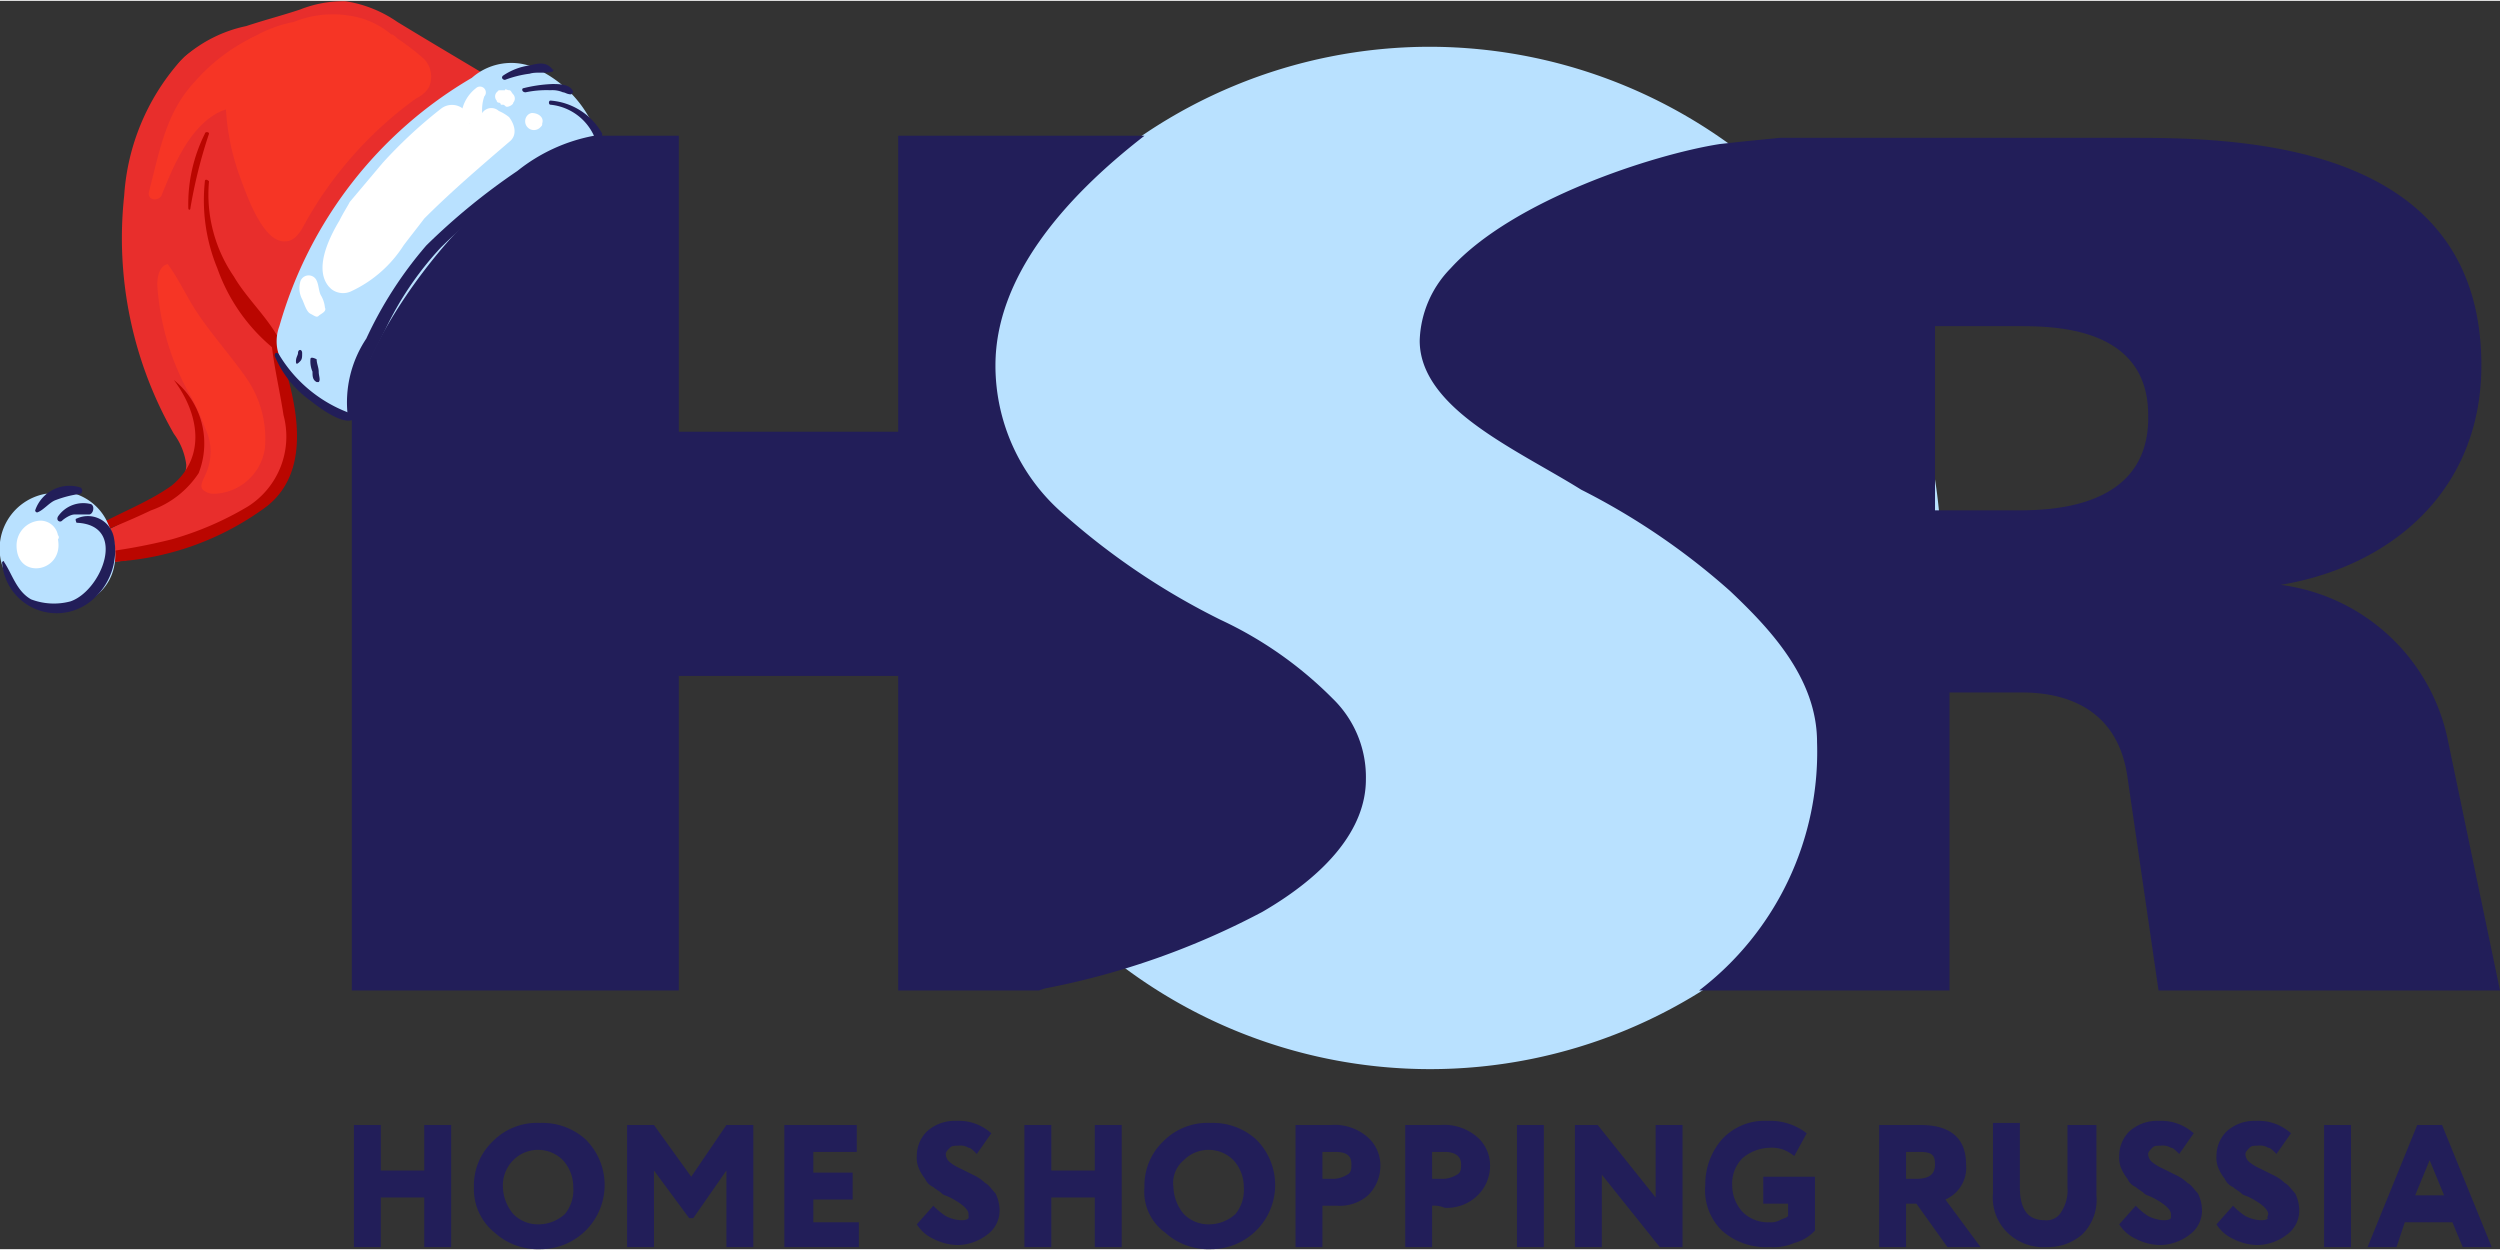 <svg width="120" height="60" xmlns="http://www.w3.org/2000/svg" viewBox="0 0 120.8 60.32"><rect x="0" y="0" width="120.8" height="60.32" fill="#333333" stroke="none"/><path d="M93.8 26.92a24.7 24.7 0 11-24.7-24.7 24.75 24.75 0 0124.7 24.7z" fill="#b9e1ff"/><path d="M97.4 24.62h-3.9v-8.9h4.1c1.8 0 6.2.1 6.2 4.3.1 4.6-4.9 4.6-6.4 4.6zm20.9 11.2a9.5 9.5 0 00-8.1-7.6c5.4-.9 9.7-4.6 9.7-10.6 0-10.4-10.8-11-16.6-11H86l-2 .2-.9.1c-3.2.5-10 2.7-13 6a5.21 5.21 0 00-1.5 3.5c0 1.5 1 2.8 2.6 4s3.6 2.2 5.2 3.2a33.58 33.58 0 017.2 4.9c1.9 1.8 4.2 4.2 4.2 7.3a14.5 14.5 0 01-5.7 12h12.1v-14.4h3.5c1.7 0 4.6.5 5.1 4.1l1.5 10.3h16.5zM59 29.92a34.35 34.35 0 01-7.7-5.2 9.47 9.47 0 01-3.2-7.1c0-4.2 3.2-8 7.2-11.1H43.4v14.3H32.8V6.52H17v41.3h15.8v-15.2h10.6v15.2h6.8l.3-.1a37.45 37.45 0 0010.5-3.7c3.1-1.8 5-4 5-6.4a5.28 5.28 0 00-1.6-3.9 18.84 18.84 0 00-5.4-3.8zm-37.2 30.3h-1.3v-2.4h-2.1v2.4h-1.3v-5.9h1.3v2.2h2.1v-2.2h1.3zm1.1-2.9a2.94 2.94 0 01.9-2.2 3 3 0 012.3-.9 3.11 3.11 0 012.2.8 3.1 3.1 0 01-2.2 5.3 3.11 3.11 0 01-2.2-.8 2.7 2.7 0 01-1-2.2zm1.4 0a2.11 2.11 0 00.5 1.3 1.66 1.66 0 001.2.5 1.9 1.9 0 001.3-.5 1.84 1.84 0 00.4-1.3 1.9 1.9 0 00-.5-1.3 1.69 1.69 0 00-2.4 0 1.73 1.73 0 00-.5 1.3zm7.3 2.9h-1.3v-5.9h1.3l1.8 2.5 1.7-2.5h1.3v5.9h-1.3v-3.7l-1.6 2.3h-.2l-1.7-2.3zm9.9 0h-3.6v-5.9h3.5v1.3h-2.1v1h1.9v1.3h-1.9v1.1h2.2zm5.3-1.6c0-.2-.3-.5-.9-.8-.2-.1-.3-.1-.4-.2s-.3-.2-.4-.3a.78.78 0 01-.4-.4 2.19 2.19 0 01-.3-.5 1.27 1.27 0 01-.1-.6 1.66 1.66 0 01.5-1.2 2 2 0 011.4-.5 2.35 2.35 0 011.7.6l-.7 1c-.2-.2-.3-.3-.4-.3a.75.75 0 00-.5-.1c-.2 0-.3 0-.4.1s-.2.2-.2.3a.52.52 0 00.2.4 2.19 2.19 0 00.5.3l.6.3a2.09 2.09 0 01.6.4c.2.1.3.3.5.5a1.88 1.88 0 01.2.8 1.43 1.43 0 01-.6 1.2 2.39 2.39 0 01-1.4.5 2.66 2.66 0 01-1.2-.3 1.85 1.85 0 01-.8-.7l.8-.9a3.17 3.17 0 00.6.5 1.85 1.85 0 00.7.2c.2 0 .3 0 .4-.1zm7.4 1.6h-1.3v-2.4h-2.1v2.4h-1.3v-5.9h1.3v2.2h2.1v-2.2h1.3zm1.1-2.9a2.94 2.94 0 01.9-2.2 3 3 0 012.3-.9 3.11 3.11 0 012.2.8 3.1 3.1 0 01-2.2 5.3 3.11 3.11 0 01-2.2-.8 2.44 2.44 0 01-1-2.2zm1.4 0a2.11 2.11 0 00.5 1.3 1.66 1.66 0 001.2.5 1.9 1.9 0 001.3-.5 1.84 1.84 0 00.4-1.3 1.9 1.9 0 00-.5-1.3 1.69 1.69 0 00-2.4 0 1.43 1.43 0 00-.5 1.3zm7.2.9v2h-1.3v-5.9h1.7a2.44 2.44 0 011.8.6 1.82 1.82 0 01.6 1.4 2 2 0 01-.6 1.4 2.07 2.07 0 01-1.5.5zm.6-2.6h-.6v1.3h.6a1.42 1.42 0 00.6-.2c.2-.1.2-.3.2-.5 0-.4-.2-.6-.8-.6zm4.7 2.6v2h-1.3v-5.9h1.7a2.44 2.44 0 011.8.6 1.82 1.82 0 01.6 1.4 2 2 0 01-.6 1.4 2.11 2.11 0 01-1.6.6 1.27 1.27 0 00-.6-.1zm.6-2.6h-.6v1.3h.6a1.42 1.42 0 00.6-.2c.2-.1.2-.3.2-.5 0-.4-.3-.6-.8-.6zm4.8 4.6h-1.3v-5.9h1.3zm6.7-5.9v5.9h-1.1l-2.8-3.5v3.5h-1.3v-5.9h1.1l2.8 3.5v-3.5zm5.2 3.8h-1.3v-1.3h2.5v2.6a2.07 2.07 0 01-1 .6 2.54 2.54 0 01-1.2.2 3.2 3.2 0 01-2.3-.8 2.73 2.73 0 01-.8-2.2 3.29 3.29 0 01.8-2.2 2.79 2.79 0 012.2-.9 2.88 2.88 0 011.9.6l-.6 1.1a2.19 2.19 0 00-.5-.3 1.7 1.7 0 00-.7-.1 2.11 2.11 0 00-1.3.5 1.73 1.73 0 00-.5 1.3 1.9 1.9 0 00.5 1.3 1.73 1.73 0 001.3.5.9.9 0 00.5-.1c.2-.1.3-.1.4-.2v-.6zm5.6 0v2.1h-1.3v-5.9h2c1.4 0 2.2.6 2.2 1.9a1.67 1.67 0 01-1 1.7l1.7 2.3h-1.6l-1.5-2.1zm.6-2.5h-.6v1.3h.5c.6 0 .9-.2.9-.7s-.2-.6-.8-.6zm7.3-1.3h1.3v3.4a2.35 2.35 0 01-.7 1.9 2.52 2.52 0 01-1.7.6 2.49 2.49 0 01-1.9-.7 2.35 2.35 0 01-.7-1.9v-3.4h1.3v3.1c0 1.1.4 1.6 1.2 1.6a.81.81 0 00.8-.4 1.92 1.92 0 00.3-1.2v-3zm4.9 4.3c0-.2-.3-.5-.9-.8-.2-.1-.3-.1-.4-.2s-.3-.2-.4-.3a.78.78 0 01-.4-.4 2.19 2.19 0 01-.3-.5 1.27 1.27 0 01-.1-.6 1.66 1.66 0 01.5-1.2 2 2 0 011.4-.5 2.35 2.35 0 011.7.6l-.7 1c-.2-.2-.3-.3-.4-.3a.75.75 0 00-.5-.1c-.2 0-.3 0-.4.1s-.2.2-.2.3a.52.52 0 00.2.4 2.19 2.19 0 00.5.3l.6.3a2.09 2.09 0 01.6.4c.2.1.3.3.5.5a1.88 1.88 0 01.2.8 1.43 1.43 0 01-.6 1.2 2.39 2.39 0 01-1.4.5 2.66 2.66 0 01-1.2-.3 1.85 1.85 0 01-.8-.7l.8-.9a3.17 3.17 0 00.6.5 1.85 1.85 0 00.7.2c.2 0 .3 0 .4-.1zm4.7 0c0-.2-.3-.5-.9-.8-.2-.1-.3-.1-.4-.2s-.3-.2-.4-.3a.78.78 0 01-.4-.4 2.19 2.19 0 01-.3-.5 1.27 1.27 0 01-.1-.6 1.66 1.66 0 01.5-1.2 2 2 0 011.4-.5 2.35 2.35 0 011.7.6l-.7 1c-.2-.2-.3-.3-.4-.3a.75.75 0 00-.5-.1c-.2 0-.3 0-.4.1s-.2.2-.2.3a.52.52 0 00.2.4 2.19 2.19 0 00.5.3l.6.3a2.09 2.09 0 01.6.4c.2.1.3.3.5.5a1.88 1.88 0 01.2.8 1.43 1.43 0 01-.6 1.2 2.39 2.39 0 01-1.4.5 2.66 2.66 0 01-1.2-.3 1.85 1.85 0 01-.8-.7l.8-.9a3.17 3.17 0 00.6.5 1.85 1.85 0 00.7.2c.2 0 .3 0 .4-.1-.1 0 0-.1 0-.2zm4 1.6h-1.3v-5.9h1.3zm2.2 0h-1.4l2.4-5.9h1.2l2.4 5.9H119l-.5-1.2h-2.3zm2.3-2.5l-.7-1.7-.7 1.7z" fill="#221e59"/><path d="M14.5.42c-.9.3-1.7.5-2.6.8a6.56 6.56 0 00-3 1.5 4.14 4.14 0 00-1.1 3 8.76 8.76 0 00.7 3.2 20.93 20.93 0 007 9.1 29 29 0 0110.7-12.8c-2.3-1.4-4.7-2.8-7-4.2a6 6 0 00-2.5-1 5.7 5.7 0 00-2.2.4z" fill="#e82e2c"/><path d="M15.7 4.42a5.16 5.16 0 00-4.1-2.5 2.82 2.82 0 00-1.8.2 4.44 4.44 0 00-1.1.8A10.87 10.87 0 006 9.42a19.07 19.07 0 002.4 11.5 3.17 3.17 0 01.6 1.5c0 .9-.9 1.6-1.8 2a15.16 15.16 0 01-3.6 1.8 1.55 1.55 0 001.5.9 5.66 5.66 0 001.8-.3 32.2 32.2 0 005.1-2.1 3.92 3.92 0 002.1-2.1 2.9 2.9 0 000-1.6c-.4-2.9-1.3-5.8-.5-8.6.4-1.4 1.2-2.6 1.7-3.9a4.61 4.61 0 00.4-4.1z" fill="#e82e2c"/><path d="M9.9 8.72a8.62 8.62 0 00.6 4.2 8.79 8.79 0 003 4.1c.1.1.3 0 .2-.2-.5-1.3-1.7-2.3-2.4-3.5a7 7 0 01-1.2-4.6c-.1-.1-.2-.1-.2 0z" fill="#ba0600"/><path d="M13.1 16.32c.1 1.2.4 2.4.6 3.7a4 4 0 01-1.7 4.4 15.33 15.33 0 01-3.7 1.6 27.94 27.94 0 01-4 .7c-.3 0-.2.4.1.4a13.68 13.68 0 008.5-2.7c2.4-1.9 1.3-5.6.4-8.1 0-.2-.2-.2-.2 0z" fill="#ba0600"/><path d="M26.2 3.42a5.63 5.63 0 012.7 3.2c-5.3 1.1-11.3 9.2-12 13.6-1.4-.5-3.2-1.9-3.5-3.4a2.08 2.08 0 01.1-1.1 20.33 20.33 0 019.3-12 2.88 2.88 0 013.4-.3z" fill="#b9e1ff"/><path d="M8.4 18.32c1.2 1.6 1.6 3.7-.1 5.1-1.4 1-3.1 1.5-4.5 2.5-.1 0 0 .2.1.1a34.54 34.54 0 003.4-1.4 4.56 4.56 0 002.3-1.8 3.93 3.93 0 00-1.2-4.5z" fill="#ba0600"/><path d="M2.2 23.82a2.7 2.7 0 00-1.8 4.1 2.63 2.63 0 003 1.4c2.1-.5 2.7-2.4 1.7-4.3a2.59 2.59 0 00-1.9-1.3 3.75 3.75 0 01-1 .1z" fill="#b9e1ff"/><path d="M9.9 6.42a7.58 7.58 0 00-.8 3.6c0 .1.1.1.1 0a23.69 23.69 0 01.9-3.6c0-.1-.2-.1-.2 0z" fill="#ba0600"/><path d="M25.6 3.12a3 3 0 00-1.3.5c-.1.1 0 .2.1.2a5.27 5.27 0 011.2-.3c.3-.1.8 0 1.1-.1 0 0 .1-.1 0-.1-.3-.4-.7-.3-1.1-.2zm1.1.9a6.75 6.75 0 00-1.4.2c-.1 0-.1.2.1.2a4.87 4.87 0 011.2-.1 1.27 1.27 0 01.6.1c.1 0 .2.1.4.1l.1-.1c-.1-.4-.7-.4-1-.4zm-.1.8c-.1 0-.1.2 0 .2a2.59 2.59 0 012.1 1.5 8.37 8.37 0 00-3.7 1.7 31.31 31.31 0 00-4.4 3.6 19.25 19.25 0 00-2.9 4.5 5.55 5.55 0 00-.9 3.7c.1.4.6.2.6-.2-.2-1.4.6-2.7 1.2-3.9a15.64 15.64 0 012.7-4 36.5 36.5 0 013.6-3.1 9.1 9.1 0 014-2.1c.2 0 .2-.2.2-.3a3.13 3.13 0 00-2.5-1.6z" fill="#221e59"/><path d="M16.9 19.92a6.66 6.66 0 01-3.4-2.8c-.1-.2-.3-.1-.2.1a5 5 0 001.7 2.1c.5.4 1.6 1.2 2.1.9 0-.1 0-.2-.2-.3zm-1.9-2.6a1.27 1.27 0 00.1.6c0 .2 0 .4.2.5h.1c.1-.1 0-.3 0-.5s-.1-.4-.1-.6q-.3-.15-.3 0zm-.6-.3c0 .1-.1.2-.1.4s.1.1.2 0 .1-.2.1-.4-.2-.2-.2 0zm-10.5 6.5a1.75 1.75 0 00-2.2 1.1.1.1 0 00.1.1c.3-.1.6-.5.9-.6a5.27 5.27 0 011.2-.3.19.19 0 000-.3zm.5.8a1.48 1.48 0 00-1.6.6c-.1.2.1.3.2.2s.4-.3.6-.3h.7c.2 0 .3-.4.1-.5z" fill="#221e59"/><path d="M3.7 25.02c-.1 0 0 .2 0 .2 2.5.1 1.2 3.3-.3 3.8a3.1 3.1 0 01-1.9-.1c-.7-.4-.9-1.2-1.3-1.8 0-.1-.1 0-.1 0a2.64 2.64 0 004.5 1.7 3.14 3.14 0 00.9-2.9 1.28 1.28 0 00-1.8-.9z" fill="#221e59"/><path d="M19.2 1.82c-.1-.1-.2-.2-.3-.2a4 4 0 00-2-.9 5 5 0 00-2.7.3 6.19 6.19 0 00-1.9.7 2.43 2.43 0 00-1.3 1.5 4.87 4.87 0 00-.1 1.2 11.41 11.41 0 00.7 4.1c.3.8 1.1 3.2 2.2 3.1.4 0 .7-.4.9-.8a18.6 18.6 0 015.4-6.1 1.47 1.47 0 00.6-.5 1.23 1.23 0 00-.2-1.4 11.32 11.32 0 00-1.3-1z" fill="#f63525"/><path d="M13.7 2.02a1.44 1.44 0 00-1.4-.3 8.93 8.93 0 00-2.9 2.2c-1.4 1.5-1.7 3.4-2.2 5.3-.1.4.4.5.6.2.6-1.5 1.5-3.7 3.2-4.2a10.93 10.93 0 001.7-.5 5.5 5.5 0 00.9-.7 2.41 2.41 0 00.6-.8 1.36 1.36 0 00-.5-1.2zM10 22.72c-.1.3-.4.7-.2.9a.76.76 0 00.5.2 2.56 2.56 0 002.5-2.2 5.16 5.16 0 00-.9-3.4c-.7-1-1.5-1.9-2.2-2.9s-1-1.8-1.6-2.6c-.4.1-.5.6-.5 1a12.48 12.48 0 001.4 5 11.08 11.08 0 01.9 1.9 2.58 2.58 0 01.1 2.1z" fill="#f63525"/><path d="M2.8 25.82a.86.86 0 00-.9-.7 1.2 1.2 0 00-1.1 1.2c0 1.7 2.3 1.3 2-.3a.14.14 0 000-.2zm21.3-20.5a.53.53 0 00-.8.1l-.2.2c-.1.1-.3.2-.4.3a.86.86 0 00-1.4-.7 22.71 22.71 0 00-2.8 2.6l-1.6 1.9c-.1.2-.3.5-.5.9-.6 1-1.2 2.4-.5 3.2l.1.1a.92.92 0 001 .1 6 6 0 002.5-2.2c.3-.4.7-.9 1-1.3 1.3-1.3 2.7-2.5 4.1-3.7.4-.3.3-.8 0-1.2a2.19 2.19 0 00-.5-.3z" fill="#fff"/><path d="M23 4.22a1.85 1.85 0 00-.7 1.2.5.5 0 001 0 2 2 0 01.1-.8.283.283 0 00-.4-.4zm1.6.1c-.1 0-.2-.1-.2 0h-.3l-.1.1a.3.3 0 000 .4.1.1 0 00.1.1.1.1 0 01.1.1h.1c.1 0 .1.1.2.1s.3-.1.3-.2a.3.3 0 000-.4c-.1-.1-.1-.2-.2-.2zm1.1 1.1a.35.35 0 00-.2.1.424.424 0 00.6.6c.1-.1.1-.1.1-.2.1-.3-.2-.5-.5-.5zm-11.2 8.2a1.13 1.13 0 00.1.8c.1.2.2.6.4.7s.3.2.4.1.4-.2.3-.4a1.42 1.42 0 00-.2-.6c-.1-.2-.1-.5-.2-.7a.42.42 0 00-.8.1z" fill="#fff"/></svg>